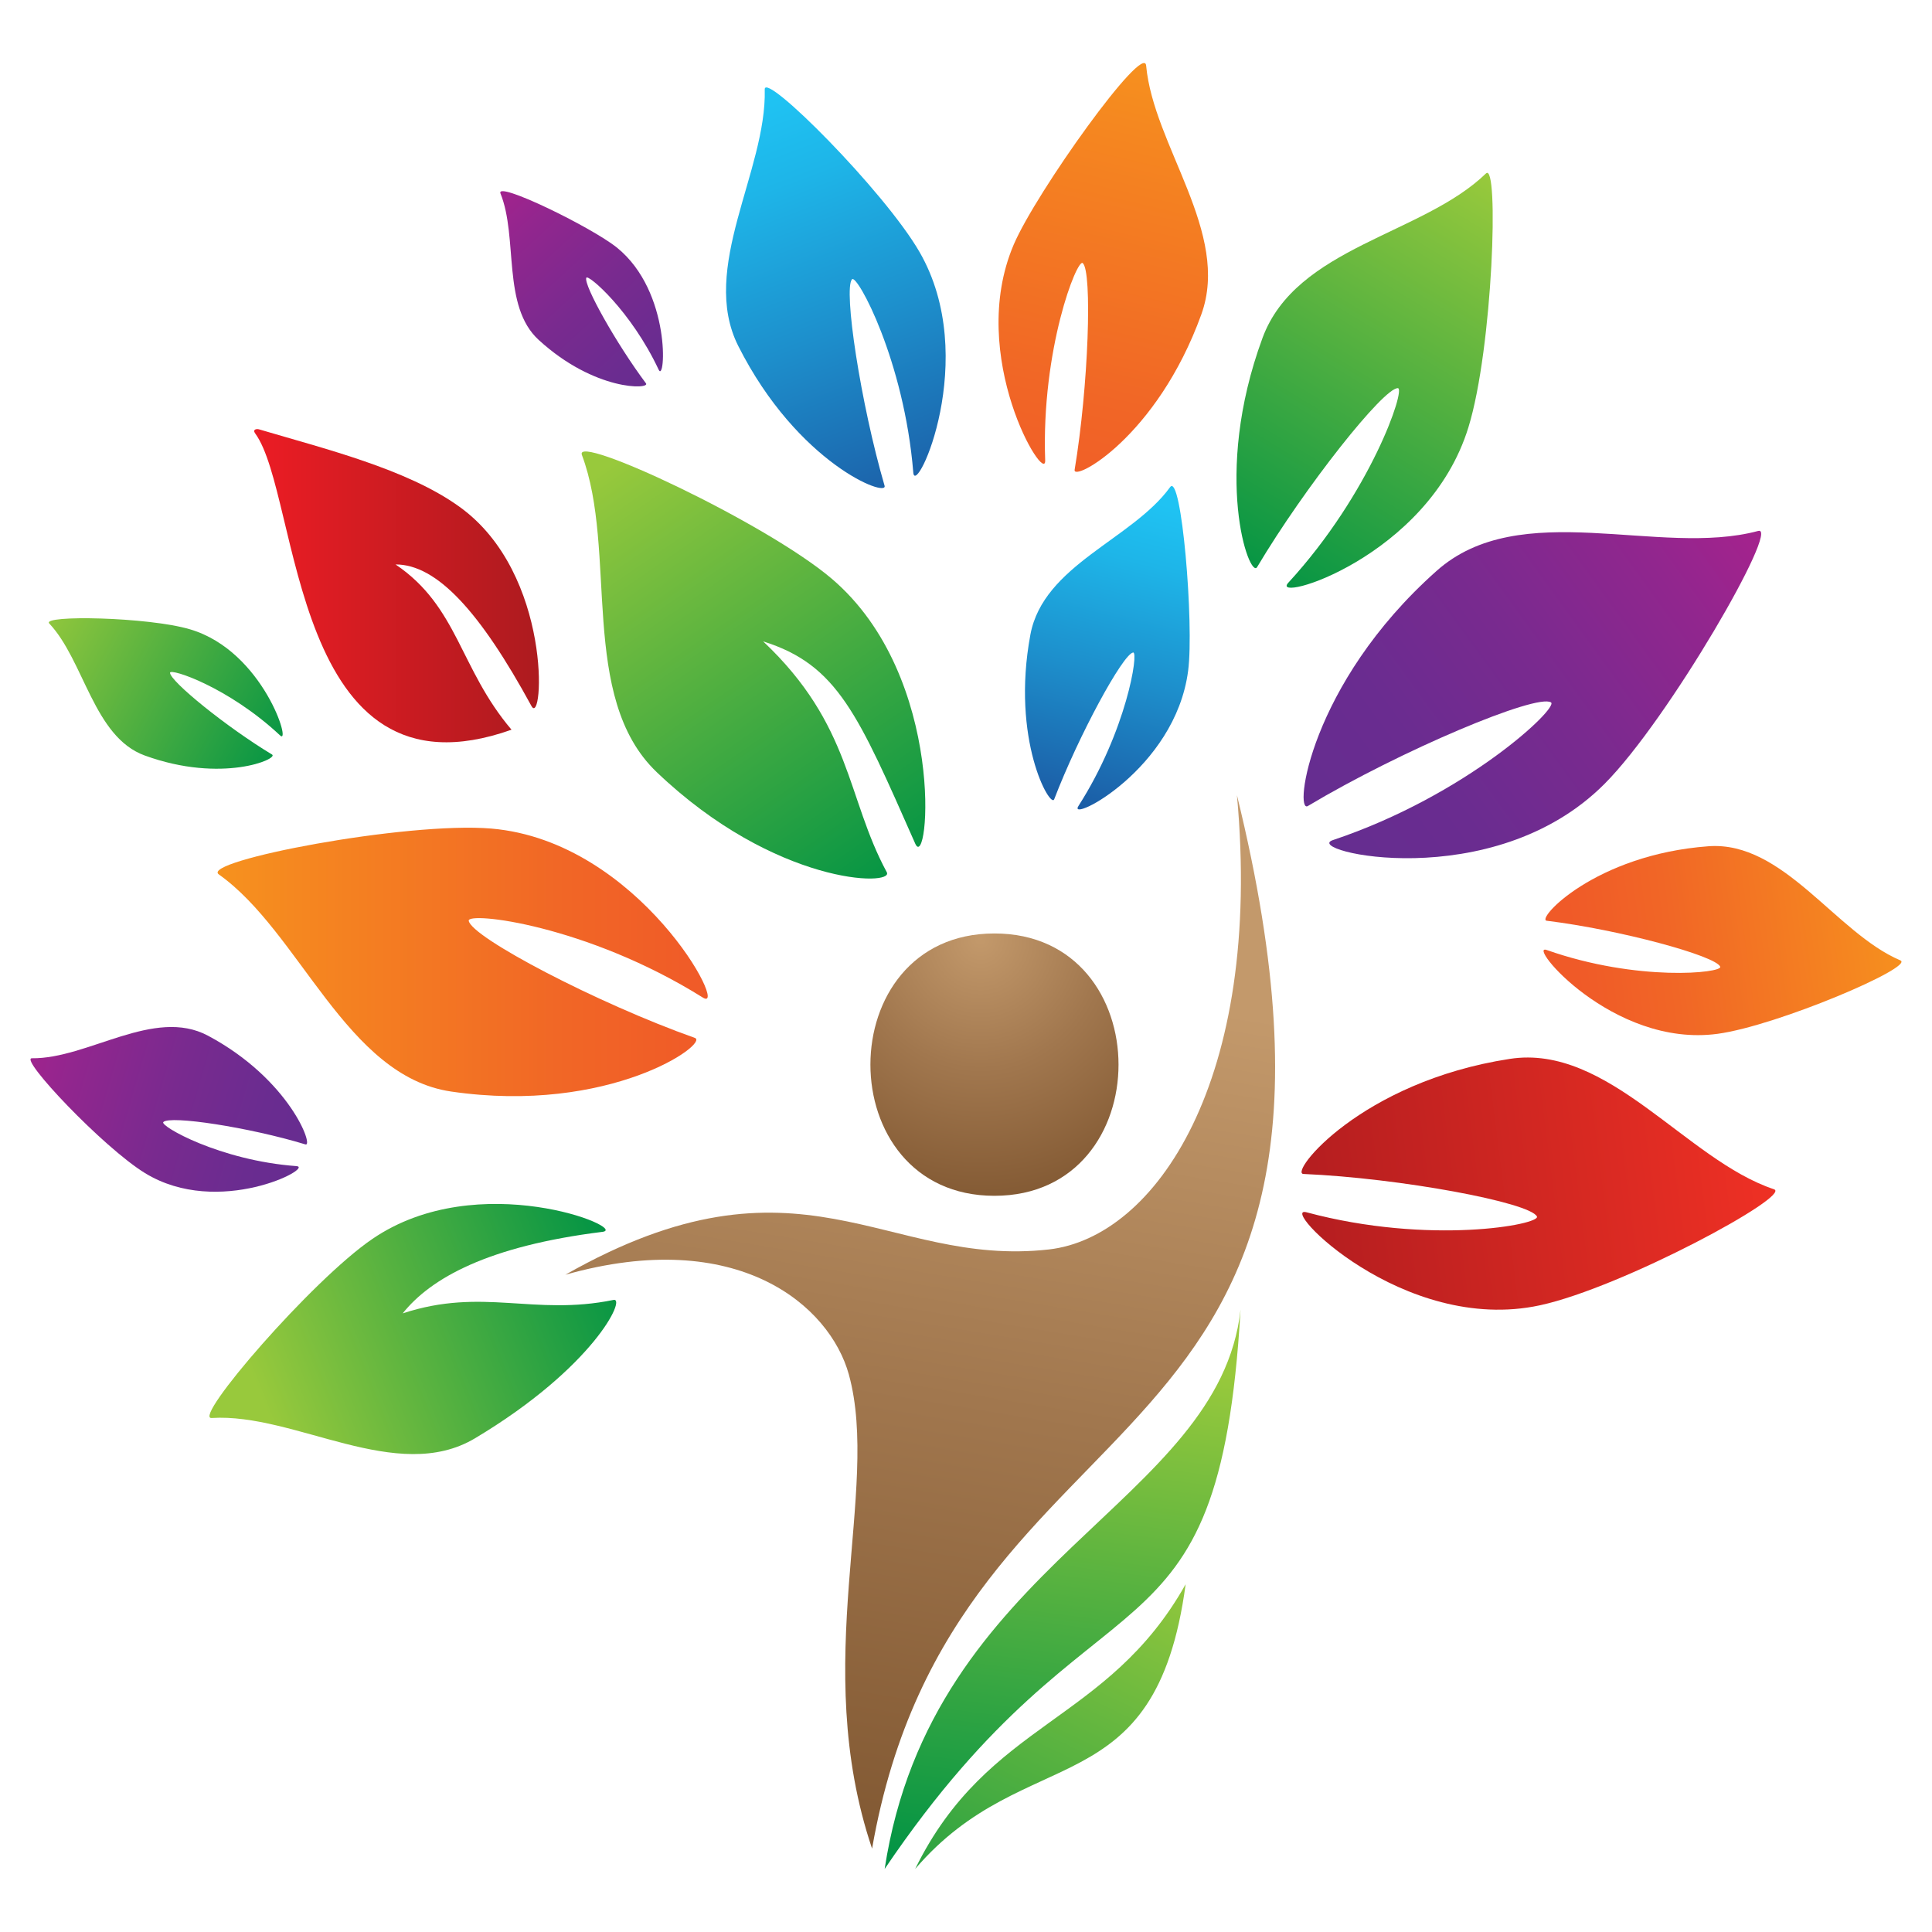 <svg width="1080" height="1080" viewBox="0 0 1080 1080" fill="none" xmlns="http://www.w3.org/2000/svg">
<path d="M555.9 668.463C463.458 668.463 463.458 521.811 555.9 521.811C648.342 521.811 648.426 668.463 555.9 668.463Z" fill="url(#paint0_radial_102_2)"/>
<path d="M262.023 514.728C263.588 523.993 333.95 560.877 388.446 580.205C396.697 583.131 341.059 623.162 252.164 610.173C193.438 601.573 167.797 521.067 122.314 488.795C111.821 481.347 227.032 459.181 274.631 463.171C357.814 470.264 408.205 567.26 392.889 557.641C327.815 516.945 261.134 509.453 262.023 514.728Z" fill="url(#paint1_linear_102_2)"/>
<path d="M426.617 358.543C476.141 405.259 473.138 445.803 495.722 487.59C499.951 495.539 433.469 495.006 367.113 431.637C323.256 389.761 345.459 308.008 325.286 254.319C320.592 241.885 427.886 292.066 464.849 323.417C529.725 378.526 519.11 488.612 511.624 471.604C479.694 399.398 468.275 371.599 426.617 358.543Z" fill="url(#paint2_linear_102_2)"/>
<path d="M867.013 392.642C859.066 387.576 783.143 419.466 731.104 450.562C723.241 455.231 731.78 382.555 802.969 319.217C849.808 277.329 927.465 311.685 982.843 296.797C995.525 293.317 932.622 402.508 896.901 438.229C834.294 501.039 727.342 475.536 745.054 469.634C820.005 444.572 871.537 395.505 867.013 392.642Z" fill="url(#paint3_linear_102_2)"/>
<path d="M859.161 680.048C855.447 672.189 782.687 658.577 728.623 656.25C720.436 655.898 760.53 604.745 843.967 591.924C899.086 583.405 942.557 648.434 991.682 664.812C1002.02 668.237 907.063 719.654 860.849 729.665C784.037 746.262 714.063 673.33 730.354 677.677C799.189 696.163 861.187 684.527 859.161 680.048Z" fill="url(#paint4_linear_102_2)"/>
<path d="M961.62 540.414C959.21 534.294 905.21 519.679 864.615 514.704C858.483 513.956 891.467 477.769 955.023 473.059C997.014 469.977 1026.15 521.484 1062.3 536.848C1070.76 540.37 993.631 573.387 960.098 577.921C901.319 585.845 852.69 526.679 864.699 531.081C915.612 548.998 962.973 543.891 961.62 540.414Z" fill="url(#paint5_linear_102_2)"/>
<path d="M781.437 216.984C773.585 216.541 729.474 272.092 702.712 317.047C698.491 323.83 677.385 265.929 705.751 188.921C724.535 138.025 795.24 131.286 830.656 96.971C838.043 89.922 834.539 194.507 820.863 238.841C798.406 311.993 709.297 337.618 720.145 325.781C766.367 275.505 785.911 217.206 781.437 216.984Z" fill="url(#paint6_linear_102_2)"/>
<path d="M476.299 156.103C471.329 161.45 481.141 225.784 494.478 271.516C496.475 278.409 445.928 259.32 412.713 193.44C390.753 149.917 428.641 95.525 427.494 49.97C427.197 39.542 494.393 106.836 514.017 140.859C548.295 200.2 511.681 278.85 510.534 264.137C505.437 201.482 479.144 153.099 476.299 156.103Z" fill="url(#paint7_linear_102_2)"/>
<path d="M605.242 147.07C610.687 151.488 608.492 216.039 600.725 262.608C599.543 269.634 646.695 244.582 671.558 175.744C688.021 130.236 644.838 81.546 640.701 36.7C639.519 23.18 579.197 107.393 566.659 136.775C540.023 199.294 584.769 271.975 584.262 257.351C582.025 195.141 602.118 144.374 605.242 147.07Z" fill="url(#paint8_linear_102_2)"/>
<path d="M327.745 155.271C326.138 159.341 344.662 192.307 361.115 214.315C363.61 217.669 332.524 218.788 301.142 190.026C280.461 171.15 289.723 132.861 279.784 108.17C276.781 100.745 330.536 126.867 344.916 138.453C375.494 163.233 371.899 214.494 368.22 206.711C352.698 173.61 328.633 152.99 327.745 155.271Z" fill="url(#paint9_linear_102_2)"/>
<path d="M221.122 315.532C256.205 339.267 256.795 373.566 285.94 407.909C162.243 451.843 168.013 277.123 142.743 242.426C140.89 239.951 143.543 239.641 144.765 239.995C181.069 250.78 227.355 262.095 256.626 283.134C309.146 320.571 303.797 406.892 297.1 394.693C268.461 342.096 244.286 315.488 221.122 315.532Z" fill="url(#paint10_linear_102_2)"/>
<path d="M91.285 627.253C94.871 623.387 139.251 630.141 170.764 639.738C175.531 641.16 161.905 603.304 116.259 578.956C86.138 562.872 49.141 591.974 17.796 591.574C10.582 591.574 57.662 641.426 81.076 655.778C122.208 680.97 175.869 652.623 165.744 651.868C122.756 648.713 89.218 629.386 91.285 627.253Z" fill="url(#paint11_linear_102_2)"/>
<path d="M95.049 376.064C95.049 380.795 126.655 406.466 152.092 421.798C155.938 424.12 124.205 438.094 80.894 422.324C52.33 411.942 47.09 369.318 27.527 348.51C23.005 343.735 82.922 344.83 106.373 351.839C147.402 364.061 163.248 417.549 156.529 411.066C127.712 384.081 95.134 373.348 95.049 376.064Z" fill="url(#paint12_linear_102_2)"/>
<path d="M633.434 364.756C627.791 365.465 602.99 411.071 589.306 446.794C587.284 452.201 565.01 413.642 576 354.739C583.284 315.825 632.928 301.554 654.066 272.346C660.424 263.482 667.582 349.022 664.172 374.994C656.972 430.307 596.464 460.489 602.822 450.606C629.77 408.545 636.634 364.313 633.434 364.756Z" fill="url(#paint13_linear_102_2)"/>
<path d="M225.111 734.185C269.95 719.452 298.191 735.832 342.988 726.663C350.228 725.194 331.81 764.408 265.589 803.979C221.808 830.152 164.859 789.735 118.284 792.673C107.36 793.385 174.386 715.535 208.174 692.567C267.452 652.062 351.837 686.736 336.806 688.606C272.787 696.573 240.862 714.467 225.111 734.185Z" fill="url(#paint14_linear_102_2)"/>
<path d="M691.459 444.505C706.113 604.264 645.767 691.72 586.309 698.454C494.587 708.777 447.586 637.802 316.042 712.587C412.24 685.384 463.844 729.644 474.528 768.409C492.264 833.004 452.4 929.365 487.493 1033.39C534.24 766.15 786.855 832.827 691.459 444.505Z" fill="url(#paint15_linear_102_2)"/>
<path d="M494.526 1044.76C520.77 872.644 681.41 840.916 693.474 732.126C681.41 940.754 614.699 867.017 494.526 1044.76Z" fill="url(#paint16_linear_102_2)"/>
<path d="M662.779 885.6C618.967 963.607 552.21 961.881 511.579 1044.76C573.713 972.196 645.984 1010.98 662.779 885.6Z" fill="url(#paint17_linear_102_2)"/>
<defs>
<radialGradient id="paint0_radial_102_2" cx="0" cy="0" r="1" gradientUnits="userSpaceOnUse" gradientTransform="translate(548.126 524.982) scale(186.985 196.036)">
<stop stop-color="#C3996B"/>
<stop offset="0.37" stop-color="#A1774E"/>
<stop offset="0.77" stop-color="#815832"/>
<stop offset="1" stop-color="#754C28"/>
</radialGradient>
<linearGradient id="paint1_linear_102_2" x1="121.637" y1="537.736" x2="395.681" y2="537.736" gradientUnits="userSpaceOnUse">
<stop stop-color="#F6921E"/>
<stop offset="0.18" stop-color="#F58620"/>
<stop offset="0.71" stop-color="#F16626"/>
<stop offset="1" stop-color="#F05A28"/>
</linearGradient>
<linearGradient id="paint2_linear_102_2" x1="343.26" y1="257.783" x2="507.186" y2="495.836" gradientUnits="userSpaceOnUse">
<stop stop-color="#98C93C"/>
<stop offset="1" stop-color="#009345"/>
</linearGradient>
<linearGradient id="paint3_linear_102_2" x1="965.764" y1="287.768" x2="733.095" y2="456.604" gradientUnits="userSpaceOnUse">
<stop stop-color="#A2238D"/>
<stop offset="0.17" stop-color="#91268E"/>
<stop offset="0.48" stop-color="#792A8F"/>
<stop offset="0.76" stop-color="#6A2C90"/>
<stop offset="1" stop-color="#652D90"/>
</linearGradient>
<linearGradient id="paint4_linear_102_2" x1="983.326" y1="642.901" x2="697.06" y2="679.296" gradientUnits="userSpaceOnUse">
<stop stop-color="#ED3024"/>
<stop offset="1" stop-color="#AD1B1F"/>
</linearGradient>
<linearGradient id="paint5_linear_102_2" x1="1065.42" y1="509.402" x2="879.716" y2="534.397" gradientUnits="userSpaceOnUse">
<stop stop-color="#F6921E"/>
<stop offset="0.18" stop-color="#F58620"/>
<stop offset="0.71" stop-color="#F16626"/>
<stop offset="1" stop-color="#F05A28"/>
</linearGradient>
<linearGradient id="paint6_linear_102_2" x1="828.798" y1="96.173" x2="690.339" y2="324.865" gradientUnits="userSpaceOnUse">
<stop stop-color="#98C93C"/>
<stop offset="1" stop-color="#009345"/>
</linearGradient>
<linearGradient id="paint7_linear_102_2" x1="425.115" y1="56.642" x2="525.173" y2="319.248" gradientUnits="userSpaceOnUse">
<stop stop-color="#1FC3F3"/>
<stop offset="0.17" stop-color="#1EB5E8"/>
<stop offset="0.48" stop-color="#1D8FCC"/>
<stop offset="0.92" stop-color="#1B549F"/>
<stop offset="1" stop-color="#1A4796"/>
</linearGradient>
<linearGradient id="paint8_linear_102_2" x1="645.471" y1="29.896" x2="582.725" y2="297.618" gradientUnits="userSpaceOnUse">
<stop stop-color="#F6921E"/>
<stop offset="0.18" stop-color="#F58620"/>
<stop offset="0.71" stop-color="#F16626"/>
<stop offset="1" stop-color="#F05A28"/>
</linearGradient>
<linearGradient id="paint9_linear_102_2" x1="277.175" y1="108.857" x2="386.09" y2="226.329" gradientUnits="userSpaceOnUse">
<stop stop-color="#A2238D"/>
<stop offset="0.17" stop-color="#91268E"/>
<stop offset="0.48" stop-color="#792A8F"/>
<stop offset="0.76" stop-color="#6A2C90"/>
<stop offset="1" stop-color="#652D90"/>
</linearGradient>
<linearGradient id="paint10_linear_102_2" x1="141.985" y1="327.377" x2="301.144" y2="327.377" gradientUnits="userSpaceOnUse">
<stop stop-color="#EC1C24"/>
<stop offset="1" stop-color="#AD1B1F"/>
</linearGradient>
<linearGradient id="paint11_linear_102_2" x1="12.692" y1="584.347" x2="188.946" y2="635.671" gradientUnits="userSpaceOnUse">
<stop stop-color="#A2238D"/>
<stop offset="0.17" stop-color="#91268E"/>
<stop offset="0.48" stop-color="#792A8F"/>
<stop offset="0.76" stop-color="#6A2C90"/>
<stop offset="1" stop-color="#652D90"/>
</linearGradient>
<linearGradient id="paint12_linear_102_2" x1="19.023" y1="343.435" x2="164.073" y2="421.351" gradientUnits="userSpaceOnUse">
<stop stop-color="#98C93C"/>
<stop offset="1" stop-color="#009345"/>
</linearGradient>
<linearGradient id="paint13_linear_102_2" x1="639.792" y1="278.995" x2="589.47" y2="478.645" gradientUnits="userSpaceOnUse">
<stop stop-color="#1FC3F3"/>
<stop offset="0.17" stop-color="#1EB5E8"/>
<stop offset="0.48" stop-color="#1D8FCC"/>
<stop offset="0.92" stop-color="#1B549F"/>
<stop offset="1" stop-color="#1A4796"/>
</linearGradient>
<linearGradient id="paint14_linear_102_2" x1="148.158" y1="786.758" x2="350.185" y2="706.122" gradientUnits="userSpaceOnUse">
<stop stop-color="#98C93C"/>
<stop offset="1" stop-color="#009345"/>
</linearGradient>
<linearGradient id="paint15_linear_102_2" x1="533.48" y1="540.113" x2="428.828" y2="1175.62" gradientUnits="userSpaceOnUse">
<stop stop-color="#C3996B"/>
<stop offset="0.37" stop-color="#A1774E"/>
<stop offset="0.77" stop-color="#815832"/>
<stop offset="1" stop-color="#754C28"/>
</linearGradient>
<linearGradient id="paint16_linear_102_2" x1="610.297" y1="757.828" x2="571.803" y2="1052.3" gradientUnits="userSpaceOnUse">
<stop stop-color="#98C93C"/>
<stop offset="1" stop-color="#009345"/>
</linearGradient>
<linearGradient id="paint17_linear_102_2" x1="639.283" y1="858.594" x2="504.121" y2="1138.26" gradientUnits="userSpaceOnUse">
<stop stop-color="#98C93C"/>
<stop offset="1" stop-color="#009345"/>
</linearGradient>
</defs>
</svg>
